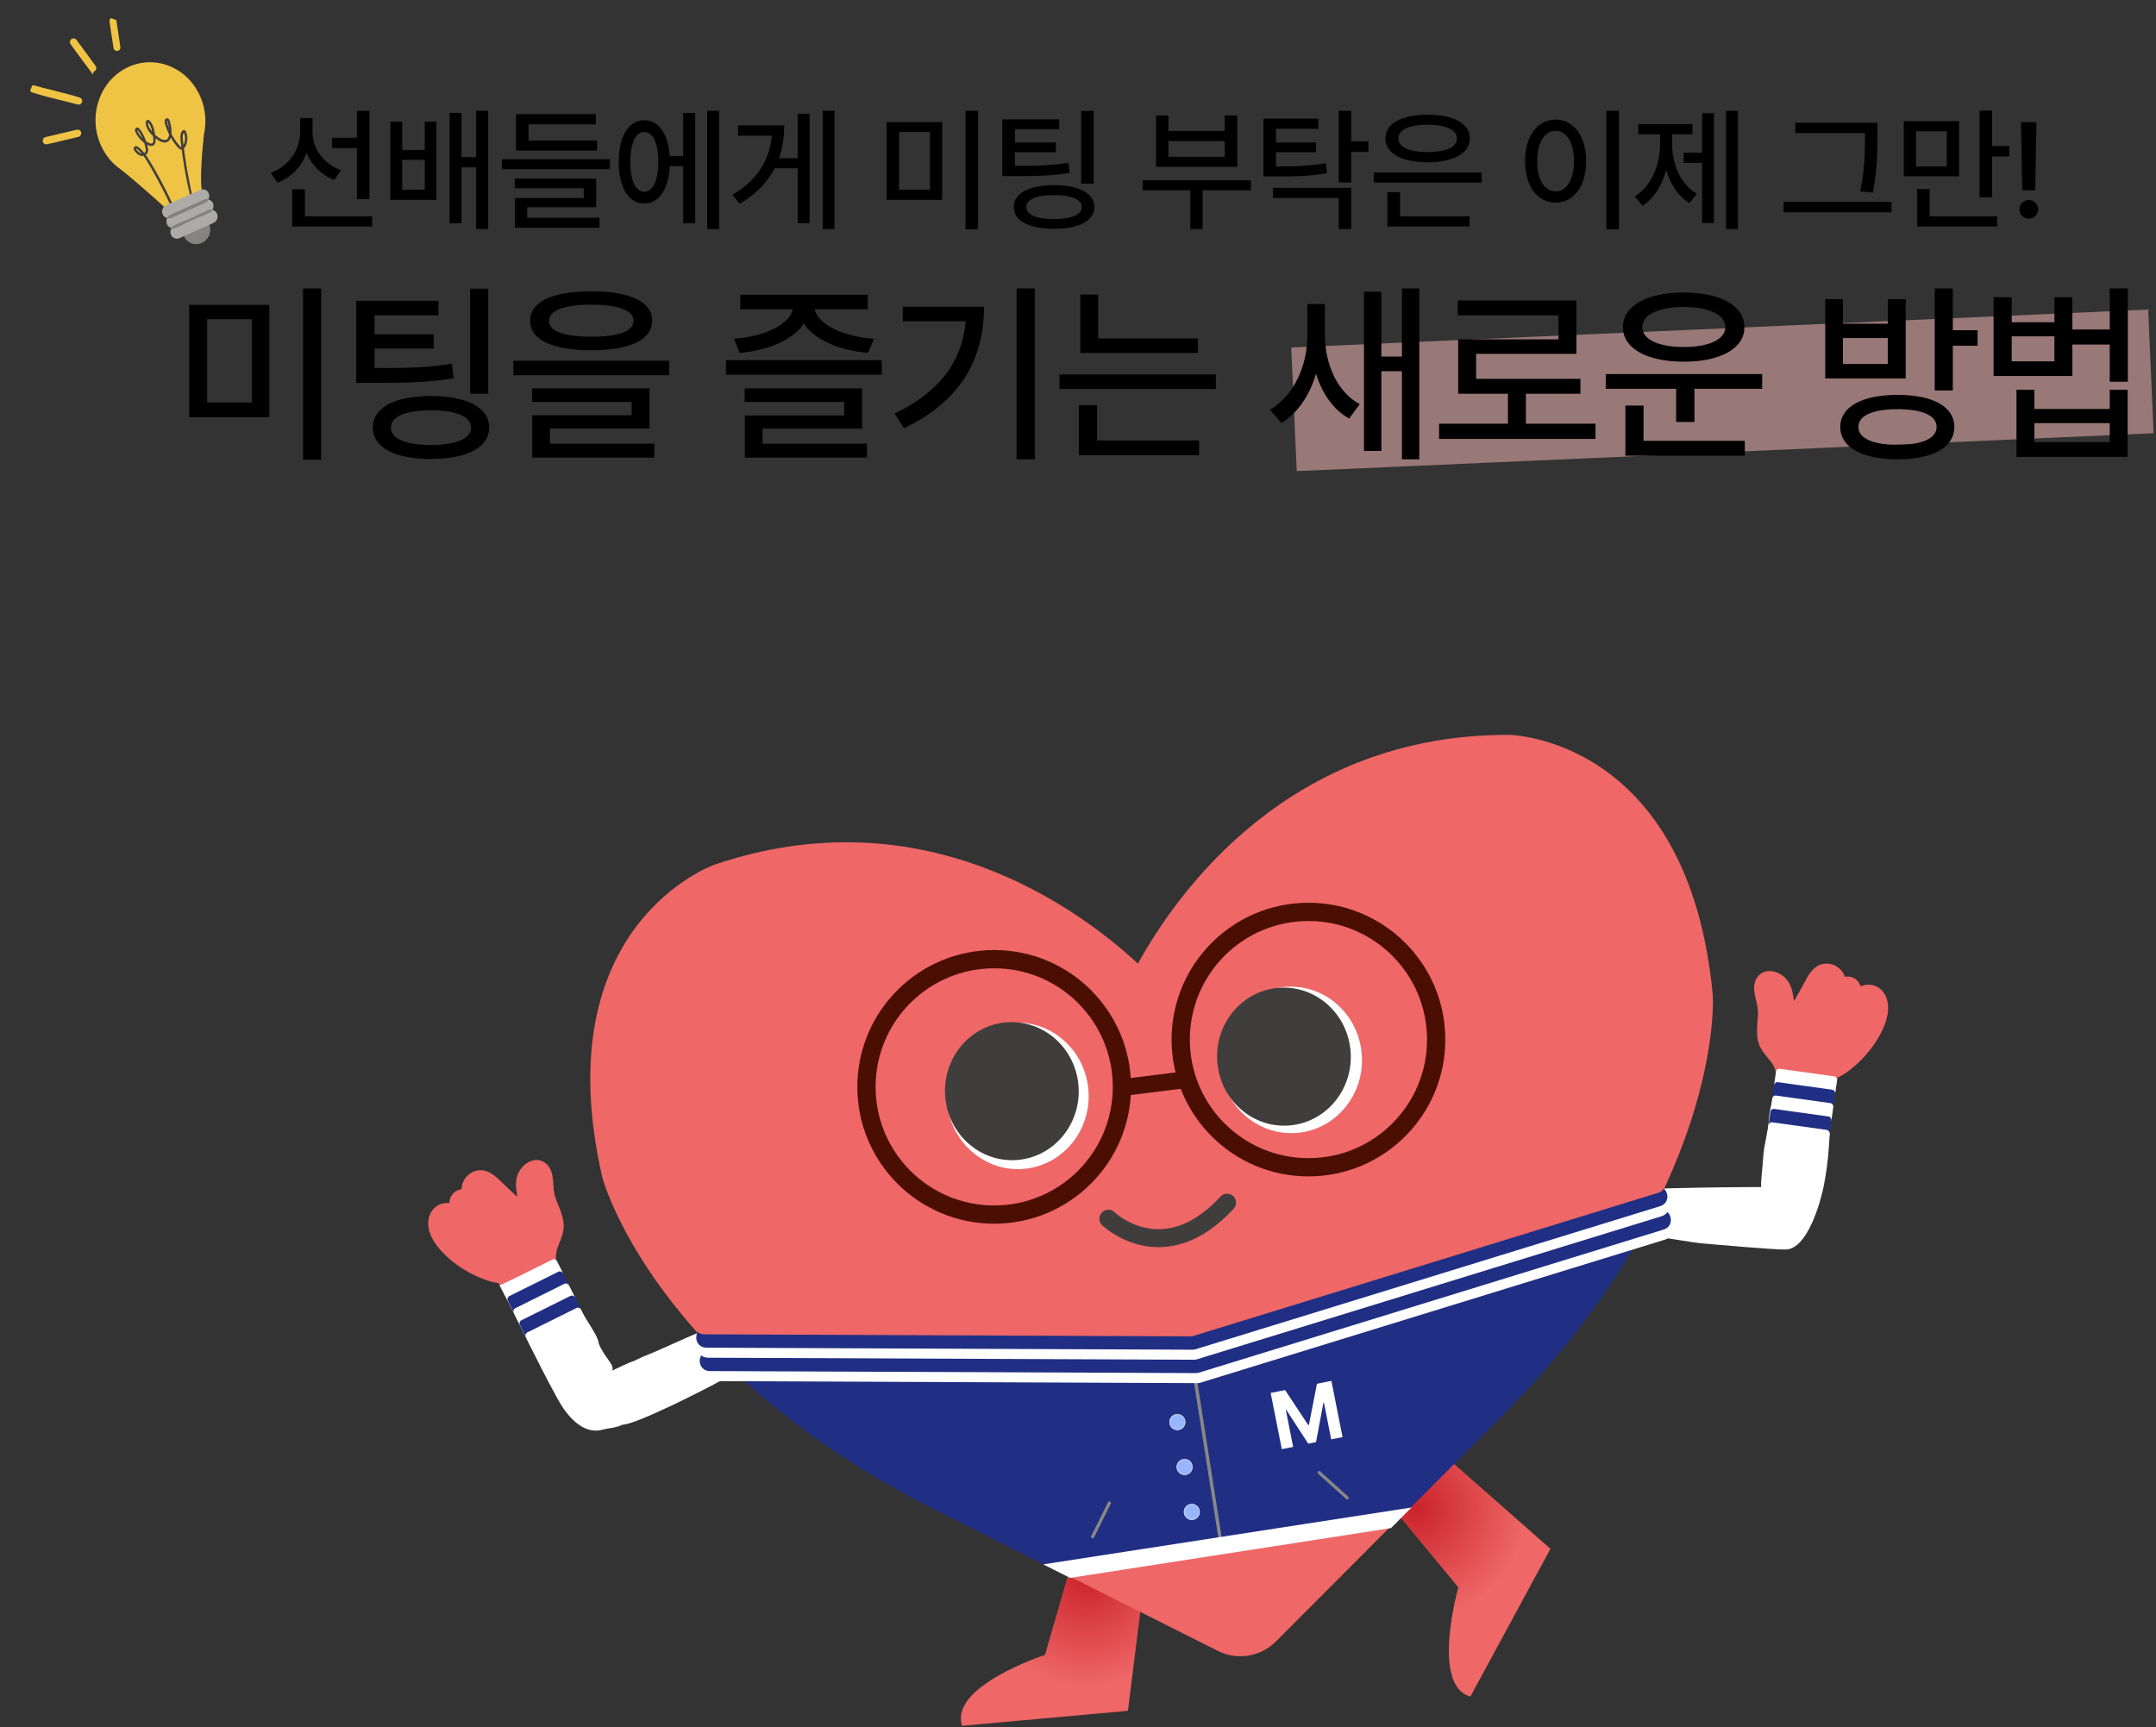 <svg width="287" height="230" viewBox="0 0 287 230" fill="none" xmlns="http://www.w3.org/2000/svg">
<rect x="0" y="0" width="287" height="230" fill="#333333" stroke="none"/>
<path d="M215.822 161.157C215.667 160.337 215.503 159.525 215.348 158.705C215.244 158.164 215.727 157.745 216.245 157.876C219.505 158.731 231.406 159.839 234.717 159.194C234.898 159.159 235.088 159.124 235.269 159.08C235.519 159.028 235.502 159.045 235.563 158.827C235.683 158.4 235.623 157.815 235.649 157.362C235.701 156.454 235.761 155.547 235.813 154.648C235.925 152.764 236.037 150.888 236.149 149.004C236.261 147.189 236.485 145.348 236.468 143.534C236.468 142.661 236.209 141.963 235.675 141.283C235.209 140.689 234.674 140.122 234.329 139.442C233.605 138.002 233.976 136.441 234.019 134.914C234.071 133.405 233.027 131.852 233.76 130.395C234.519 128.903 236.339 129.077 237.451 130.028C238.443 130.875 238.659 132.087 238.805 133.309L239.797 131.564C240.323 130.63 240.797 129.479 241.668 128.807C243.117 127.708 245.075 128.51 245.584 130.054C245.972 129.976 246.386 130.028 246.757 130.22C247.231 130.465 247.524 130.866 247.705 131.328C248.524 130.927 249.602 131.058 250.31 131.686C251.586 132.811 251.508 134.678 250.982 136.161C250.111 138.604 248.3 140.864 246.282 142.443C245.782 142.836 245.221 143.202 244.618 143.481C243.566 149.126 242.6 154.797 241.453 160.415C240.987 162.692 240.116 165.85 237.356 165.999C235.994 166.068 234.562 165.815 233.2 165.693C231.777 165.571 221.885 164.481 220.462 164.358C219.712 164.297 218.97 164.228 218.22 164.167C217.538 164.105 216.745 164.114 216.348 163.442C215.977 162.806 215.952 161.881 215.814 161.165L215.822 161.157Z" fill="#EF6767"/>
<path d="M216.272 161.157C216.117 160.337 215.953 159.525 215.798 158.705C215.695 158.164 216.177 157.745 216.695 157.876C219.955 158.731 231.856 159.839 235.168 159.194C235.349 159.159 235.538 159.124 235.72 159.08C235.97 159.028 235.952 159.045 236.013 158.827C236.133 158.4 236.073 157.815 236.099 157.362C236.151 156.454 236.211 155.547 236.263 154.648C236.375 152.764 236.487 150.888 236.599 149.004C236.711 147.189 236.935 145.348 236.918 143.534C236.918 142.661 236.66 141.963 236.125 141.283C235.659 140.689 235.124 140.122 234.779 139.442C234.055 138.002 234.426 136.441 234.469 134.914C234.521 133.405 233.477 131.852 234.21 130.395C234.969 128.903 236.789 129.077 237.901 130.028C238.893 130.875 239.109 132.087 239.255 133.309L240.247 131.564C240.773 130.63 241.248 129.479 242.119 128.807C243.567 127.708 245.525 128.51 246.034 130.054C246.422 129.976 246.836 130.028 247.207 130.22C247.681 130.465 247.974 130.866 248.155 131.328C248.975 130.927 250.053 131.058 250.76 131.686C252.036 132.811 251.959 134.678 251.432 136.161C250.561 138.604 248.75 140.864 246.732 142.443C246.232 142.836 245.672 143.202 245.068 143.481C244.016 149.126 243.05 154.797 241.903 160.415C241.437 162.692 240.566 165.85 237.807 165.999C236.444 166.068 235.012 165.815 233.65 165.693C232.227 165.571 222.335 164.481 220.912 164.358C220.162 164.297 219.42 164.228 218.67 164.167C217.989 164.105 217.195 164.114 216.798 163.442C216.428 162.806 216.402 161.881 216.264 161.165L216.272 161.157Z" fill="url(#paint0_radial_0_1)"/>
<path fill-rule="evenodd" clip-rule="evenodd" d="M236.377 142.692C236.43 142.933 236.457 143.189 236.457 143.468C236.466 144.446 236.214 145.432 235.962 146.417C235.747 147.259 235.532 148.101 235.48 148.938C235.424 149.88 235.258 150.715 235.092 151.55C234.926 152.385 234.76 153.22 234.704 154.163C234.669 154.75 234.611 155.351 234.557 155.908C234.469 156.828 234.392 157.629 234.448 158.057C229.148 158.044 215.249 158.248 215.334 158.692C215.412 159.102 215.492 159.51 215.571 159.917C215.651 160.325 215.731 160.733 215.809 161.143L215.8 161.152C215.837 161.344 215.866 161.551 215.896 161.764C215.977 162.343 216.063 162.963 216.335 163.429C216.692 164.034 217.371 164.087 218 164.136C218.069 164.142 218.138 164.147 218.206 164.153C218.581 164.184 218.913 164.293 219.244 164.402C219.575 164.511 219.907 164.62 220.282 164.651C220.993 164.712 222.212 164.906 223.43 165.1C224.649 165.295 225.868 165.489 226.579 165.55L226.6 165.552C228.024 165.68 236.437 166.434 237.793 166.364C240.552 166.216 242.274 160.335 242.74 158.058C243.331 155.162 243.46 152.875 243.591 150.565C243.705 148.546 243.82 146.51 244.245 144.035L236.377 142.692Z" fill="white"/>
<path d="M99.109 178.911C99.015 178.082 98.92 177.262 98.834 176.434C98.773 175.884 98.187 175.64 97.73 175.919C94.875 177.725 83.862 182.41 80.507 182.811C80.318 182.837 80.137 182.855 79.947 182.872C79.697 182.898 79.714 182.907 79.593 182.715C79.352 182.34 79.24 181.764 79.076 181.345C78.757 180.499 78.429 179.653 78.11 178.807C77.446 177.044 76.773 175.291 76.109 173.528C75.463 171.836 74.695 170.143 74.169 168.407C73.919 167.578 73.953 166.828 74.255 166.025C74.522 165.31 74.867 164.612 74.988 163.853C75.247 162.265 74.436 160.887 73.927 159.439C73.436 158.017 73.962 156.211 72.823 155.059C71.659 153.873 69.969 154.588 69.193 155.835C68.494 156.943 68.65 158.165 68.874 159.378C68.382 158.924 67.899 158.47 67.408 158.008C66.623 157.275 65.829 156.324 64.803 155.958C63.096 155.347 61.466 156.717 61.448 158.339C61.06 158.383 60.672 158.566 60.379 158.854C60 159.229 59.844 159.7 59.801 160.198C58.896 160.067 57.913 160.52 57.421 161.332C56.541 162.797 57.171 164.551 58.111 165.799C59.672 167.866 62.069 169.463 64.467 170.353C65.062 170.571 65.709 170.754 66.364 170.841C69.046 175.901 71.659 181.014 74.436 186.022C75.557 188.054 77.334 190.794 80.007 190.096C81.335 189.747 82.62 189.066 83.879 188.534C85.199 187.985 94.306 183.928 95.625 183.369C96.315 183.081 97.014 182.794 97.704 182.497C98.342 182.235 99.101 182 99.273 181.232C99.437 180.508 99.187 179.618 99.101 178.894L99.109 178.911Z" fill="#EF6767"/>
<path d="M99.109 178.847C99.015 178.018 98.92 177.198 98.834 176.369C98.773 175.819 98.187 175.575 97.73 175.854C94.875 177.66 83.862 182.345 80.507 182.747C80.318 182.773 80.137 182.79 79.947 182.808C79.697 182.834 79.714 182.843 79.593 182.651C79.352 182.275 79.24 181.7 79.076 181.281C78.757 180.435 78.429 179.588 78.11 178.742C77.446 176.98 76.773 175.226 76.109 173.464C75.463 171.771 74.695 170.079 74.169 168.343C73.919 167.514 73.953 166.764 74.255 165.961C74.522 165.246 74.867 164.548 74.988 163.789C75.247 162.201 74.436 160.822 73.927 159.374C73.436 157.952 73.962 156.146 72.823 154.995C71.659 153.808 69.969 154.523 69.193 155.771C68.494 156.879 68.65 158.1 68.874 159.313C68.382 158.859 67.899 158.406 67.408 157.943C66.623 157.211 65.829 156.26 64.803 155.893C63.096 155.282 61.466 156.652 61.448 158.275C61.06 158.319 60.672 158.502 60.379 158.79C60 159.165 59.844 159.636 59.801 160.133C58.896 160.002 57.913 160.456 57.421 161.267C56.541 162.733 57.171 164.487 58.111 165.734C59.672 167.802 62.069 169.398 64.467 170.288C65.062 170.506 65.709 170.69 66.364 170.777C69.046 175.837 71.659 180.949 74.436 185.957C75.557 187.99 77.334 190.729 80.007 190.031C81.335 189.682 82.62 189.002 83.879 188.47C85.199 187.92 94.306 183.863 95.625 183.305C96.315 183.017 97.014 182.729 97.704 182.433C98.342 182.171 99.101 181.935 99.273 181.167C99.437 180.443 99.187 179.553 99.101 178.829L99.109 178.847Z" fill="url(#paint1_radial_0_1)"/>
<path d="M142.809 207.627L139.109 220.347C139.109 220.347 126.311 224.508 128.07 229.787L150.148 227.789L152.563 208.325L142.809 207.627Z" fill="#EF6767"/>
<path d="M142.809 207.627L139.109 220.347C139.109 220.347 126.311 224.508 128.07 229.787L150.148 227.789L152.563 208.325L142.809 207.627Z" fill="url(#paint2_radial_0_1)"/>
<path d="M185.749 201.169L194.131 211.359C194.131 211.359 190.414 224.428 195.735 225.885L206.394 206.22L191.759 193.352L185.757 201.16L185.749 201.169Z" fill="#EF6767"/>
<path d="M185.749 201.169L194.131 211.359C194.131 211.359 190.414 224.428 195.735 225.885L206.394 206.22L191.759 193.352L185.757 201.16L185.749 201.169Z" fill="url(#paint3_radial_0_1)"/>
<path fill-rule="evenodd" clip-rule="evenodd" d="M66.504 171.14C67.623 173.259 68.698 175.43 69.776 177.604C71.234 180.544 72.694 183.49 74.264 186.322C75.385 188.355 77.492 191.068 80.165 190.371C80.692 190.232 81.027 190.181 81.318 190.137C81.762 190.069 82.104 190.017 82.864 189.696C84.664 189.696 94.335 184.748 95.909 183.848C96.259 183.702 96.598 183.491 96.937 183.279C97.265 183.075 97.594 182.87 97.933 182.724C98.571 182.462 99.11 182.05 99.282 181.282C99.404 180.747 99.299 180.121 99.201 179.538C99.166 179.333 99.132 179.133 99.11 178.944L99.119 178.961C99.11 178.883 99.101 178.806 99.092 178.728C99.006 177.978 98.921 177.235 98.843 176.484C98.782 175.934 98.196 175.69 97.739 175.969C95.32 176.335 92.122 177.774 89.263 179.061C88.098 179.585 86.99 180.084 86.013 180.475C85.901 180.49 85.322 180.766 84.849 180.992C84.523 181.147 84.248 181.279 84.214 181.282C83.964 181.308 82.415 182.049 81.478 182.499C81.721 182.094 81.347 181.567 80.855 180.872C80.468 180.326 80.008 179.676 79.716 178.9C79.615 178.117 78.877 176.963 77.92 175.463C76.748 173.628 75.246 171.276 74.178 168.457C74.112 168.237 74.065 168.022 74.039 167.811L66.504 171.14Z" fill="white"/>
<path d="M169.837 218.562C167.802 220.604 164.706 221.11 162.136 219.819L125.553 201.445C86.754 182.269 80.165 156.716 80.165 156.716C72.489 122.996 95.119 115.127 95.119 115.127C122.811 105.722 143.5 120.911 151.477 128.301C156.746 118.748 171.648 97.739 200.866 97.844C200.866 97.844 224.798 98.097 228.006 132.549C228.006 132.549 229.705 158.897 198.848 189.467L169.846 218.562H169.837Z" fill="#EF6767"/>
<path fill-rule="evenodd" clip-rule="evenodd" d="M174.176 156.634C184.237 156.634 192.394 148.478 192.394 138.417C192.394 128.355 184.237 120.199 174.176 120.199C164.115 120.199 155.959 128.355 155.959 138.417C155.959 148.478 164.115 156.634 174.176 156.634ZM174.176 154.206C182.896 154.206 189.964 147.138 189.964 138.418C189.964 129.698 182.896 122.63 174.176 122.63C165.456 122.63 158.388 129.698 158.388 138.418C158.388 147.138 165.456 154.206 174.176 154.206Z" fill="#4A0F02"/>
<path fill-rule="evenodd" clip-rule="evenodd" d="M132.344 162.932C142.405 162.932 150.561 154.776 150.561 144.714C150.561 134.653 142.405 126.497 132.344 126.497C122.283 126.497 114.126 134.653 114.126 144.714C114.126 154.776 122.283 162.932 132.344 162.932ZM132.343 160.504C141.063 160.504 148.132 153.436 148.132 144.716C148.132 135.996 141.063 128.927 132.343 128.927C123.624 128.927 116.555 135.996 116.555 144.716C116.555 153.436 123.624 160.504 132.343 160.504Z" fill="#4A0F02"/>
<rect x="148.761" y="143.747" width="8.572" height="2.249" transform="rotate(-7.079 148.761 143.747)" fill="#4A0F02"/>
<path fill-rule="evenodd" clip-rule="evenodd" d="M125.578 201.592C111.768 194.767 102.039 187.134 95.235 180.132L220.216 161.136C215.899 169.599 209.214 179.369 198.874 189.614L185.153 203.379L142.336 210.008L125.578 201.592Z" fill="#202F83"/>
<line x1="158.88" y1="182.242" x2="162.478" y2="205.182" stroke="#878787" stroke-width="0.45"/>
<circle cx="157.69" cy="195.327" r="1.031" transform="rotate(-9.111 157.69 195.327)" fill="#98B5FF" stroke="white" stroke-width="0.071"/>
<circle cx="156.731" cy="189.346" r="1.031" transform="rotate(-9.111 156.731 189.346)" fill="#98B5FF" stroke="white" stroke-width="0.071"/>
<circle cx="158.649" cy="201.307" r="1.031" transform="rotate(-9.111 158.649 201.307)" fill="#98B5FF" stroke="white" stroke-width="0.071"/>
<path d="M158.156 182.634C158.56 182.896 159.094 182.82 159.409 182.458L167.123 173.593C167.71 172.919 167.145 171.879 166.26 172.003L148.682 174.482C147.797 174.606 147.542 175.762 148.292 176.248L158.156 182.634Z" fill="white"/>
<path d="M158.022 181.678C158.425 181.939 158.959 181.864 159.274 181.502L166.988 172.636C167.575 171.963 167.01 170.922 166.126 171.047L148.547 173.525C147.662 173.65 147.407 174.806 148.157 175.291L158.022 181.678Z" fill="#202F83"/>
<path d="M157.887 180.723C158.29 180.984 158.824 180.909 159.139 180.546L166.854 171.681C167.44 171.007 166.875 169.967 165.991 170.092L148.412 172.57C147.528 172.695 147.273 173.85 148.022 174.336L157.887 180.723Z" fill="white"/>
<path d="M157.752 179.767C158.155 180.028 158.689 179.953 159.005 179.59L166.719 170.725C167.305 170.051 166.74 169.011 165.856 169.136L148.277 171.614C147.393 171.739 147.138 172.894 147.888 173.38L157.752 179.767Z" fill="#202F83"/>
<path d="M157.617 178.803C158.02 179.064 158.554 178.989 158.869 178.626L166.584 169.761C167.17 169.087 166.605 168.047 165.721 168.172L148.142 170.65C147.258 170.775 147.003 171.93 147.752 172.416L157.617 178.803Z" fill="#EF6767"/>
<path d="M169.146 185.464L170.63 192.951L172.14 192.651L171.164 187.729L171.226 187.716L174.15 192.22L175.185 192.015L176.173 186.757L176.235 186.745L177.207 191.646L178.717 191.347L177.232 183.86L175.309 184.241L174.237 189.731L174.154 189.748L171.069 185.082L169.146 185.464Z" fill="white"/>
<path fill-rule="evenodd" clip-rule="evenodd" d="M138.87 208.289L142.452 210.093L185.163 203.463L187.893 200.718L138.87 208.289Z" fill="white"/>
<rect x="175.3" y="196.082" width="0.421" height="5.463" rx="0.21" transform="rotate(-48 175.3 196.082)" fill="#878787"/>
<rect x="147.595" y="199.819" width="0.421" height="5.463" rx="0.21" transform="rotate(26.439 147.595 199.819)" fill="#878787"/>
<path d="M159.407 184.159C159.544 184.159 159.68 184.139 159.81 184.099L221.663 165.045C223.257 164.554 222.718 162.175 221.068 162.42L94.494 181.205C92.844 181.449 93.019 183.882 94.686 183.889L159.407 184.159Z" fill="white"/>
<path d="M159.21 182.823C159.346 182.823 159.482 182.803 159.613 182.763L221.466 163.709C223.06 163.218 222.52 160.84 220.87 161.084L94.296 179.869C92.647 180.114 92.821 182.546 94.489 182.553L159.21 182.823Z" fill="#202F83"/>
<path d="M158.945 181.044C159.082 181.045 159.218 181.025 159.348 180.985L221.201 161.931C222.795 161.439 222.256 159.061 220.606 159.306L94.032 178.09C92.382 178.335 92.557 180.768 94.225 180.775L158.945 181.044Z" fill="white"/>
<path d="M158.747 179.709C158.884 179.71 159.02 179.69 159.15 179.65L221.003 160.596C222.597 160.105 222.058 157.726 220.408 157.971L93.834 176.755C92.184 177 92.359 179.433 94.027 179.44L158.747 179.709Z" fill="#202F83"/>
<path d="M158.483 177.931C158.62 177.932 158.755 177.912 158.886 177.871L220.739 158.817C222.333 158.326 221.794 155.948 220.144 156.193L93.57 174.977C91.92 175.222 92.094 177.654 93.762 177.661L158.483 177.931Z" fill="#EF6767"/>
<path d="M172.63 150.846C177.829 150.424 181.698 145.73 181.273 140.36C180.848 134.99 176.289 130.979 171.09 131.4C165.891 131.822 162.022 136.516 162.447 141.886C162.872 147.255 167.431 151.267 172.63 150.846Z" fill="white"/>
<path d="M162.062 141.623C162.579 146.674 166.96 150.347 171.85 149.832C176.74 149.318 180.285 144.798 179.767 139.756C179.25 134.704 174.869 131.031 169.979 131.546C165.089 132.061 161.545 136.58 162.062 141.623Z" fill="#403E3D"/>
<path d="M126.084 146.909C126.636 152.266 131.285 156.165 136.468 155.616C141.659 155.066 145.419 150.276 144.868 144.92C144.316 139.563 139.667 135.663 134.484 136.213C129.293 136.762 125.532 141.552 126.084 146.909Z" fill="white"/>
<path d="M125.842 146.218C126.359 151.27 130.74 154.943 135.63 154.428C140.52 153.913 144.064 149.394 143.547 144.351C143.03 139.3 138.649 135.627 133.759 136.142C128.869 136.657 125.324 141.176 125.842 146.218Z" fill="#403E3D"/>
<path d="M147.538 162.266C147.538 162.266 154.843 169.342 163.346 160.129" stroke="#403E3D" stroke-width="2.39" stroke-linecap="round" stroke-linejoin="round"/>
<rect x="236.475" y="142.243" width="8.208" height="2.586" rx="0.45" transform="rotate(7.93 236.475 142.243)" fill="white"/>
<rect x="236.227" y="144.025" width="8.208" height="2.586" rx="0.45" transform="rotate(7.93 236.227 144.025)" fill="#202F83"/>
<rect x="235.978" y="145.808" width="8.208" height="2.586" rx="0.45" transform="rotate(7.93 235.978 145.808)" fill="white"/>
<rect x="235.731" y="147.588" width="8.208" height="2.586" rx="0.45" transform="rotate(7.93 235.731 147.588)" fill="#202F83"/>
<rect x="235.482" y="149.372" width="8.208" height="2.586" rx="0.45" transform="rotate(7.93 235.482 149.372)" fill="white"/>
<rect x="66.593" y="171.16" width="8.208" height="2.586" rx="0.45" transform="rotate(-26.429 66.593 171.16)" fill="white"/>
<rect x="67.395" y="172.771" width="8.208" height="2.586" rx="0.45" transform="rotate(-26.429 67.395 172.771)" fill="#202F83"/>
<rect x="68.195" y="174.383" width="8.208" height="2.586" rx="0.45" transform="rotate(-26.429 68.195 174.383)" fill="white"/>
<rect x="68.996" y="175.994" width="8.208" height="2.586" rx="0.45" transform="rotate(-26.429 68.996 175.994)" fill="#202F83"/>
<rect x="69.797" y="177.605" width="8.208" height="2.586" rx="0.45" transform="rotate(-26.429 69.797 177.605)" fill="white"/>
<path d="M171.89 46.264L285.956 41.217L286.684 57.682L172.619 62.728L171.89 46.264Z" fill="#FFBFBF" fill-opacity="0.5"/>
<path d="M41.608 17.627V15.711H39.956V17.574C39.947 19.947 38.488 22.136 36.036 23.006L36.932 24.324C38.787 23.612 40.132 22.18 40.809 20.369C41.485 21.995 42.777 23.296 44.491 23.955L45.405 22.654C43.032 21.819 41.617 19.763 41.608 17.627ZM38.901 30.16H49.536V28.807H40.589V25.186H38.901V30.16ZM44.192 19.719H47.514V26.504H49.184V14.762H47.514V18.348H44.192V19.719ZM53.54 16.203H51.958V26.609H58.092V16.203H56.545V19.965H53.54V16.203ZM53.54 25.256V21.283H56.545V25.256H53.54ZM59.85 29.721H61.432V22.285H63.383V30.494H64.983V14.744H63.383V20.914H61.432V15.043H59.85V29.721ZM81.186 21.195H66.807V22.531H81.186V21.195ZM68.529 25.062H77.705V26.363H68.547V30.318H79.797V29H70.182V27.594H79.358V23.779H68.529V25.062ZM68.688 20.053H79.481V18.717H70.358V16.555H79.323V15.201H68.688V20.053ZM95.736 14.744H94.137V30.494H95.736V14.744ZM82.359 21.547C82.359 24.966 83.695 27.11 85.752 27.102C87.703 27.11 89.013 25.203 89.162 22.127H90.937V29.721H92.537V15.043H90.937V20.773H89.153C88.96 17.82 87.668 16.001 85.752 16.01C83.695 16.001 82.359 18.137 82.359 21.547ZM83.906 21.547C83.906 19.033 84.618 17.565 85.752 17.574C86.912 17.565 87.633 19.033 87.633 21.547C87.633 24.052 86.912 25.528 85.752 25.52C84.618 25.528 83.906 24.052 83.906 21.547ZM111.095 14.744H109.513V30.494H111.095V14.744ZM97.507 25.941L98.457 27.137C100.68 25.836 102.183 24.236 103.115 22.408H106.191V29.721H107.773V15.148H106.191V21.072H103.695C104.178 19.701 104.389 18.233 104.398 16.695H98.246V18.066H102.737C102.447 21.31 100.847 23.955 97.507 25.941ZM125.413 16.256H118.03V26.609H125.413V16.256ZM119.683 25.256V17.574H123.796V25.256H119.683ZM128.524 30.529H130.194V14.744H128.524V30.529ZM141.001 15.887H133.424V23.445H134.725C138.171 23.454 140.131 23.393 142.407 23.023L142.231 21.67C140.095 22.039 138.258 22.092 135.112 22.074V20.281H140.561V18.963H135.112V17.223H141.001V15.887ZM134.954 27.559C134.954 29.413 136.966 30.468 140.315 30.459C143.611 30.468 145.668 29.413 145.676 27.559C145.668 25.722 143.611 24.658 140.315 24.658C136.966 24.658 134.954 25.722 134.954 27.559ZM136.624 27.559C136.615 26.557 137.968 25.968 140.315 25.977C142.618 25.968 144.015 26.557 144.006 27.559C144.015 28.587 142.618 29.167 140.315 29.176C137.968 29.167 136.615 28.587 136.624 27.559ZM143.919 24.447H145.589V14.762H143.919V24.447ZM166.516 24.008H152.102V25.326H158.447V30.494H160.082V25.326H166.516V24.008ZM153.895 22.215H164.705V15.377H163.035V17.434H155.547V15.377H153.895V22.215ZM155.547 20.879V18.77H163.035V20.879H155.547ZM175.494 15.799H168.181V23.498H169.412C172.646 23.516 174.501 23.436 176.654 23.059L176.478 21.723C174.466 22.074 172.743 22.162 169.851 22.162V20.264H175.195V18.963H169.851V17.152H175.494V15.799ZM169.465 26.363H178.201V30.494H179.871V25.01H169.465V26.363ZM178.201 24.289H179.871V20.229H182.156V18.822H179.871V14.744H178.201V24.289ZM197.234 22.971H182.872V24.307H197.234V22.971ZM184.419 18.418C184.411 20.404 186.617 21.608 190.044 21.617C193.454 21.608 195.661 20.404 195.669 18.418C195.661 16.44 193.454 15.263 190.044 15.271C186.617 15.263 184.411 16.44 184.419 18.418ZM184.683 30.16H195.617V28.807H186.37V25.59H184.683V30.16ZM186.142 18.418C186.133 17.293 187.627 16.607 190.044 16.607C192.453 16.607 193.955 17.293 193.947 18.418C193.955 19.587 192.453 20.246 190.044 20.246C187.627 20.246 186.133 19.587 186.142 18.418ZM215.507 14.744H213.837V30.529H215.507V14.744ZM203.009 21.441C203.009 24.843 204.705 26.987 207.087 26.979C209.425 26.987 211.147 24.843 211.147 21.441C211.147 18.075 209.425 15.931 207.087 15.922C204.705 15.931 203.009 18.075 203.009 21.441ZM204.626 21.441C204.617 18.972 205.619 17.425 207.087 17.416C208.528 17.425 209.53 18.972 209.53 21.441C209.53 23.946 208.528 25.484 207.087 25.484C205.619 25.484 204.617 23.946 204.626 21.441ZM231.358 14.744H229.758V30.494H231.358V14.744ZM217.612 26.152L218.631 27.4C220.169 26.442 221.242 24.685 221.804 22.628C222.358 24.526 223.386 26.135 224.889 27.031L225.891 25.801C223.676 24.526 222.586 21.828 222.586 19.139V17.873H225.293V16.52H218.086V17.873H220.987V19.139C220.978 21.942 219.844 24.808 217.612 26.152ZM224.133 21.688H226.577V29.703H228.159V15.078H226.577V20.316H224.133V21.688ZM249.912 16.344H238.978V17.715H248.26V18.031C248.26 20.018 248.26 22.329 247.627 25.484L249.332 25.643C249.912 22.276 249.912 20.07 249.912 18.031V16.344ZM237.431 28.262H251.793V26.873H237.431V28.262ZM260.789 16.133H253.423V23.48H260.789V16.133ZM255.058 22.162V17.486H259.154V22.162H255.058ZM255.199 30.16H265.851V28.807H256.869V25.168H255.199V30.16ZM263.513 26.275H265.183V20.844H267.468V19.438H265.183V14.727H263.513V26.275ZM271.085 16.273H269.028L269.187 25.326H270.927L271.085 16.273ZM268.818 27.875C268.809 28.561 269.38 29.114 270.066 29.123C270.742 29.114 271.305 28.561 271.314 27.875C271.305 27.189 270.742 26.627 270.066 26.627C269.38 26.627 268.809 27.189 268.818 27.875Z" fill="black"/>
<path d="M35.851 40.592H25.187V55.547H35.851V40.592ZM27.574 53.592V42.496H33.515V53.592H27.574ZM40.345 61.209H42.757V38.408H40.345V61.209ZM58.367 40.059H47.423V50.977H49.302C54.279 50.989 57.11 50.9 60.398 50.367L60.144 48.412C57.059 48.945 54.406 49.022 49.861 48.996V46.406H57.732V44.502H49.861V41.988H58.367V40.059ZM49.632 56.918C49.632 59.597 52.539 61.12 57.376 61.107C62.137 61.12 65.108 59.597 65.12 56.918C65.108 54.265 62.137 52.728 57.376 52.728C52.539 52.728 49.632 54.265 49.632 56.918ZM52.044 56.918C52.032 55.471 53.987 54.62 57.376 54.633C60.703 54.62 62.721 55.471 62.708 56.918C62.721 58.403 60.703 59.241 57.376 59.254C53.987 59.241 52.032 58.403 52.044 56.918ZM62.581 52.424H64.993V38.434H62.581V52.424ZM78.698 38.789C73.569 38.776 70.561 40.16 70.573 42.699C70.561 45.251 73.569 46.635 78.698 46.635C83.827 46.635 86.811 45.251 86.823 42.699C86.811 40.16 83.827 38.776 78.698 38.789ZM68.339 49.961H89.083V48.031H68.339V49.961ZM70.827 53.516H84.081V55.293H70.853V60.93H87.103V59.076H73.214V57.045H86.468V51.713H70.827V53.516ZM73.087 42.699C73.074 41.353 75.08 40.566 78.698 40.566C82.342 40.566 84.348 41.353 84.335 42.699C84.348 44.108 82.342 44.832 78.698 44.832C75.08 44.832 73.074 44.108 73.087 42.699ZM117.381 47.955H96.637V49.885H117.381V47.955ZM97.704 45.111L98.465 46.99C102.376 46.635 105.626 45.213 106.997 43.067C108.368 45.226 111.643 46.635 115.553 46.99L116.34 45.111C112.151 44.807 108.876 43.169 108.444 41.176H115.528V39.246H98.542V41.176H105.549C105.118 43.169 101.855 44.807 97.704 45.111ZM99.126 53.516H112.379V55.318H99.151V60.93H115.401V59.076H101.512V57.07H114.766V51.713H99.126V53.516ZM137.764 38.408H135.327V61.158H137.764V38.408ZM119.077 55.065L120.346 57.02C128.154 53.274 130.985 47.511 130.985 40.846H120.168V42.775H128.547C128.077 48.082 125.119 52.183 119.077 55.065ZM159.467 45.06H146.188V39.221H143.801V46.99H159.467V45.06ZM141.033 51.789H161.854V49.859H141.033V51.789ZM143.623 60.625H159.619V58.645H146.035V53.947H143.623V60.625ZM176.365 44.578V40.49H174.029V44.73C174.029 48.602 172.302 52.665 169.052 54.557L170.576 56.309C172.785 55.001 174.346 52.589 175.184 49.758C175.984 52.348 177.444 54.519 179.589 55.725L181.011 53.82C177.926 52.157 176.365 48.349 176.365 44.578ZM181.57 60.041H183.881V49.428H186.623V61.158H188.933V38.408H186.623V47.473H183.881V38.84H181.57V60.041ZM212.388 56.41H203.121V52.424H210.382V50.443H196.494V47.117H209.849V40.008H194.056V41.988H207.462V45.188H194.107V52.424H200.734V56.41H191.568V58.441H212.388V56.41ZM234.573 49.809H213.753V51.764H223.122V56.182H225.56V51.764H234.573V49.809ZM216.038 43.562C216.026 46.394 219.25 48.158 224.138 48.158C229.026 48.158 232.225 46.394 232.212 43.562C232.225 40.719 229.026 38.954 224.138 38.941C219.25 38.954 216.026 40.719 216.038 43.562ZM216.368 60.676H232.263V58.695H218.78V53.998H216.368V60.676ZM218.628 43.562C218.603 41.874 220.812 40.884 224.138 40.871C227.477 40.884 229.66 41.874 229.673 43.562C229.66 45.2 227.477 46.203 224.138 46.203C220.812 46.203 218.603 45.2 218.628 43.562ZM252.614 52.576C247.879 52.576 244.971 54.15 244.971 56.842C244.971 59.571 247.879 61.145 252.614 61.158C257.299 61.145 260.155 59.571 260.155 56.842C260.155 54.15 257.299 52.576 252.614 52.576ZM242.966 50.393H253.68V39.83H251.294V43.105H245.327V39.83H242.966V50.393ZM245.327 48.463V45.01H251.294V48.463H245.327ZM247.383 56.842C247.371 55.331 249.326 54.48 252.614 54.48C255.877 54.48 257.806 55.331 257.794 56.842C257.806 58.365 255.877 59.228 252.614 59.228C249.326 59.228 247.371 58.365 247.383 56.842ZM257.54 51.992H259.952V46.025H263.253V43.969H259.952V38.408H257.54V51.992ZM267.791 39.576H265.379V50.062H275.866V45.873H280.842V50.824H283.254V38.408H280.842V43.867H275.866V39.576H273.479V42.902H267.791V39.576ZM267.791 48.107V44.781H273.479V48.107H267.791ZM268.426 60.828H283.229V51.891H280.842V54.455H270.813V51.891H268.426V60.828ZM270.813 58.873V56.334H280.842V58.873H270.813Z" fill="black"/>
<g clip-path="url(#clip0_0_1)">
<path d="M17.174 8.877C20.894 7.241 25.184 9.127 26.759 13.093C27.178 14.143 27.361 15.234 27.338 16.3C27.338 16.3 27.336 16.304 27.335 16.307C27.325 16.835 27.262 17.358 27.152 17.868C26.921 19.994 26.587 23.724 26.874 25.482L22.117 27.784C22.117 27.784 18.667 24.618 16.127 22.596C15.863 22.415 15.608 22.22 15.364 22.003C14.49 21.225 13.768 20.222 13.294 19.03C11.718 15.064 13.457 10.518 17.173 8.881L17.174 8.877Z" fill="#EFC344"/>
<path d="M25.433 26.426C25.159 25.498 24.96 24.546 24.776 23.593C24.592 22.64 24.434 21.7 24.299 20.744C24.229 20.26 24.166 19.775 24.11 19.292C24.055 18.832 23.948 18.326 24.052 17.867C24.093 17.681 24.178 17.435 24.362 17.346C24.601 17.233 24.751 17.474 24.817 17.671C24.947 18.045 24.978 18.459 24.905 18.854C24.867 19.053 24.809 19.247 24.718 19.429C24.635 19.599 24.53 19.771 24.364 19.868C24.17 19.983 23.965 19.919 23.813 19.772C23.661 19.625 23.524 19.458 23.392 19.294C22.871 18.638 22.452 17.885 22.159 17.087C22.085 16.884 22.016 16.675 21.957 16.467C21.906 16.277 21.861 16.06 21.988 15.885C22.114 15.711 22.357 15.695 22.489 15.874C22.608 16.034 22.652 16.279 22.698 16.475C22.801 16.893 22.864 17.342 22.838 17.777C22.817 18.138 22.721 18.539 22.444 18.787C21.887 19.284 21.044 18.7 20.6 18.328C20.131 17.931 19.647 17.402 19.463 16.79C19.4 16.576 19.341 16.252 19.496 16.056C19.694 15.805 19.963 16.064 20.087 16.247C20.259 16.504 20.39 16.795 20.472 17.096C20.595 17.543 20.68 18.004 20.715 18.471C20.746 18.86 20.677 19.398 20.2 19.433C20.013 19.45 19.832 19.378 19.665 19.297C19.483 19.21 19.308 19.105 19.143 18.982C18.804 18.727 18.508 18.403 18.278 18.037C18.177 17.874 18.067 17.7 18 17.514C17.933 17.327 17.959 17.153 18.112 17.036C18.391 16.817 18.695 17.282 18.817 17.479C19.04 17.828 19.225 18.206 19.373 18.595C19.522 18.983 19.656 19.42 19.709 19.847C19.736 20.057 19.708 20.274 19.581 20.449C19.469 20.604 19.3 20.707 19.12 20.751C18.685 20.858 18.296 20.551 18.026 20.241C17.908 20.107 17.76 19.94 17.785 19.74C17.811 19.54 17.984 19.442 18.157 19.471C18.347 19.503 18.498 19.642 18.638 19.767C18.798 19.91 18.951 20.064 19.092 20.229C19.388 20.571 19.643 20.955 19.879 21.342C20.877 22.981 21.777 24.689 22.621 26.419C22.829 26.846 23.033 27.278 23.235 27.71C23.323 27.897 23.031 28.031 22.943 27.844C22.244 26.334 21.495 24.853 20.693 23.401C20.3 22.69 19.904 21.979 19.473 21.294C19.265 20.961 19.038 20.639 18.78 20.344C18.659 20.206 18.528 20.078 18.39 19.958C18.33 19.905 18.269 19.848 18.197 19.809C18.174 19.796 18.11 19.756 18.08 19.77C18.093 19.764 18.076 19.761 18.082 19.782C18.088 19.813 18.102 19.84 18.117 19.864C18.163 19.941 18.232 20.008 18.291 20.071C18.418 20.208 18.566 20.339 18.744 20.41C18.997 20.51 19.349 20.4 19.403 20.092C19.433 19.915 19.377 19.719 19.338 19.548C19.298 19.365 19.25 19.183 19.194 19.005C19.083 18.653 18.939 18.314 18.766 17.988C18.691 17.849 18.615 17.714 18.526 17.584C18.486 17.525 18.443 17.465 18.394 17.413C18.355 17.368 18.302 17.336 18.262 17.295C18.243 17.273 18.258 17.286 18.263 17.292C18.278 17.316 18.302 17.209 18.26 17.309C18.243 17.353 18.277 17.417 18.298 17.454C18.368 17.605 18.451 17.75 18.541 17.887C18.74 18.191 18.985 18.466 19.268 18.687C19.407 18.796 19.557 18.892 19.714 18.973C19.845 19.039 19.987 19.113 20.135 19.117C20.508 19.132 20.41 18.524 20.384 18.293C20.341 17.902 20.269 17.512 20.16 17.138C20.091 16.901 19.984 16.666 19.85 16.465C19.82 16.417 19.785 16.37 19.746 16.329C19.731 16.313 19.736 16.318 19.718 16.3C19.712 16.298 19.659 16.255 19.689 16.278C19.675 16.269 19.689 16.278 19.705 16.273C19.735 16.267 19.699 16.271 19.731 16.258C19.731 16.258 19.734 16.252 19.726 16.271C19.712 16.309 19.72 16.287 19.715 16.317C19.653 16.756 19.999 17.23 20.269 17.548C20.614 17.96 21.05 18.343 21.544 18.55C21.798 18.658 22.113 18.725 22.311 18.466C22.494 18.227 22.532 17.884 22.532 17.59C22.53 17.216 22.469 16.834 22.375 16.474C22.353 16.389 22.327 16.303 22.3 16.219C22.285 16.177 22.273 16.136 22.254 16.096C22.241 16.066 22.227 16.075 22.248 16.065C22.149 16.116 22.263 16.404 22.285 16.474C22.494 17.173 22.797 17.848 23.187 18.459C23.38 18.76 23.592 19.047 23.822 19.316C23.899 19.404 24.051 19.642 24.186 19.609C24.306 19.577 24.394 19.394 24.441 19.29C24.584 18.992 24.65 18.652 24.628 18.321C24.619 18.157 24.591 17.994 24.54 17.84C24.528 17.799 24.512 17.76 24.495 17.721C24.494 17.716 24.468 17.674 24.469 17.663L24.462 17.653C24.448 17.637 24.455 17.636 24.485 17.648C24.485 17.659 24.451 17.692 24.447 17.702C24.42 17.745 24.402 17.792 24.386 17.84C24.259 18.214 24.355 18.65 24.396 19.029C24.445 19.443 24.494 19.854 24.55 20.268C24.772 21.914 25.061 23.55 25.403 25.175C25.485 25.573 25.567 25.972 25.642 26.371C25.665 26.492 25.473 26.558 25.437 26.435L25.433 26.426Z" fill="#403E3D"/>
<path d="M27.983 30.364C27.876 29.318 26.971 28.575 25.957 28.705C24.942 28.835 24.206 29.786 24.312 30.832C24.419 31.878 25.325 32.621 26.339 32.491C27.353 32.361 28.09 31.41 27.983 30.364Z" fill="#858481"/>
<path d="M22.136 27.306L26.656 25.28C27.107 25.086 27.621 25.305 27.8 25.767C27.903 26.032 27.869 26.319 27.742 26.555C27.576 26.518 27.396 26.534 27.225 26.607L22.704 28.633C22.512 28.716 22.364 28.864 22.27 29.037C21.993 28.977 21.752 28.784 21.643 28.498C21.464 28.036 21.685 27.5 22.136 27.306Z" fill="#ACABA8"/>
<path d="M22.784 28.983L27.305 26.957C27.497 26.874 27.645 26.726 27.739 26.554C28.016 26.613 28.257 26.806 28.366 27.092C28.479 27.384 28.433 27.702 28.271 27.949C28.106 27.917 27.93 27.93 27.76 28.001L23.24 30.026C23.073 30.098 22.936 30.217 22.842 30.361C22.565 30.305 22.32 30.11 22.21 29.82C22.107 29.555 22.142 29.268 22.268 29.032C22.434 29.069 22.614 29.053 22.785 28.98L22.784 28.983Z" fill="#ACABA8"/>
<path d="M22.705 28.63L27.226 26.605C27.397 26.531 27.576 26.519 27.744 26.553C27.648 26.729 27.5 26.876 27.309 26.956L22.788 28.982C22.617 29.055 22.439 29.068 22.271 29.034C22.367 28.858 22.514 28.71 22.705 28.63Z" fill="#858481"/>
<path d="M23.353 30.311L27.873 28.285C28.04 28.214 28.177 28.094 28.271 27.95C28.549 28.006 28.793 28.201 28.904 28.491C29.083 28.953 28.862 29.489 28.411 29.683L23.89 31.709C23.439 31.903 22.925 31.684 22.746 31.222C22.633 30.931 22.679 30.612 22.841 30.365C23.006 30.398 23.185 30.385 23.352 30.314L23.353 30.311Z" fill="#ACABA8"/>
<path d="M27.763 28.001C27.93 27.93 28.11 27.914 28.274 27.95C28.18 28.094 28.043 28.214 27.876 28.285L23.356 30.311C23.189 30.382 23.009 30.398 22.845 30.362C22.939 30.218 23.076 30.098 23.243 30.027L27.763 28.001Z" fill="#858481"/>
<path d="M12.237 9.147C11.573 8.264 10.919 7.374 10.271 6.479C10.194 6.372 10.118 6.263 10.041 6.156C9.92 5.992 9.799 5.828 9.682 5.662C9.587 5.53 9.796 5.385 9.891 5.517C10.558 6.43 11.232 7.339 11.898 8.251C12.08 8.501 12.265 8.752 12.446 9.001C12.541 9.133 12.335 9.272 12.238 9.144L12.237 9.147Z" fill="#EFC344" stroke="#EFC344" stroke-width="0.717" stroke-miterlimit="10"/>
<path d="M15.467 6.348C15.322 5.446 15.182 4.54 15.052 3.636C15.037 3.529 15.021 3.418 15.007 3.311C14.981 3.145 14.956 2.975 14.933 2.81C14.912 2.675 15.118 2.655 15.137 2.786C15.273 3.713 15.419 4.637 15.558 5.565C15.595 5.819 15.633 6.073 15.67 6.327C15.688 6.461 15.489 6.48 15.467 6.348Z" fill="#EFC344" stroke="#EFC344" stroke-width="0.717" stroke-miterlimit="10"/>
<path d="M10.355 17.875C9.29 18.137 8.22 18.394 7.152 18.637C7.023 18.665 6.896 18.695 6.768 18.72C6.573 18.766 6.374 18.814 6.179 18.859C6.022 18.895 5.985 18.641 6.142 18.602C7.236 18.348 8.329 18.086 9.424 17.828C9.722 17.758 10.024 17.689 10.322 17.619C10.479 17.584 10.511 17.832 10.357 17.872L10.355 17.875Z" fill="#EFC344" stroke="#EFC344" stroke-width="0.717" stroke-miterlimit="10"/>
<path d="M10.425 13.57C9.377 13.274 6.376 12.569 5.333 12.253C5.209 12.214 5.085 12.176 4.96 12.138C4.767 12.079 4.576 12.025 4.383 11.966C4.227 11.919 4.318 11.676 4.47 11.722C5.537 12.04 8.564 12.752 9.635 13.068C9.928 13.155 10.221 13.243 10.511 13.329C10.664 13.375 10.576 13.612 10.425 13.57Z" fill="#EFC344" stroke="#EFC344" stroke-width="0.717" stroke-miterlimit="10"/>
</g>
<defs>
<radialGradient id="paint0_radial_0_1" cx="0" cy="0" r="1" gradientUnits="userSpaceOnUse" gradientTransform="translate(219.498 164.62) scale(17.205 17.405)">
<stop stop-color="#C61C24" stop-opacity="0.9"/>
<stop offset="1" stop-color="#C61C24" stop-opacity="0"/>
</radialGradient>
<radialGradient id="paint1_radial_0_1" cx="0" cy="0" r="1" gradientUnits="userSpaceOnUse" gradientTransform="translate(101.774 181.22) scale(30.512 30.867)">
<stop stop-color="#C61C24" stop-opacity="0.9"/>
<stop offset="1" stop-color="#C61C24" stop-opacity="0"/>
</radialGradient>
<radialGradient id="paint2_radial_0_1" cx="0" cy="0" r="1" gradientUnits="userSpaceOnUse" gradientTransform="translate(144.62 209.878) scale(14.419 14.587)">
<stop stop-color="#C61C24" stop-opacity="0.9"/>
<stop offset="1" stop-color="#C61C24" stop-opacity="0"/>
</radialGradient>
<radialGradient id="paint3_radial_0_1" cx="0" cy="0" r="1" gradientUnits="userSpaceOnUse" gradientTransform="translate(188.599 200.895) rotate(-56.466) scale(14.535 14.471)">
<stop stop-color="#C61C24" stop-opacity="0.9"/>
<stop offset="1" stop-color="#C61C24" stop-opacity="0"/>
</radialGradient>
<clipPath id="clip0_0_1">
<rect width="29.362" height="24.124" fill="white" transform="matrix(-0.93 -0.369 -0.361 0.933 36 10.827)"/>
</clipPath>
</defs>
</svg>
